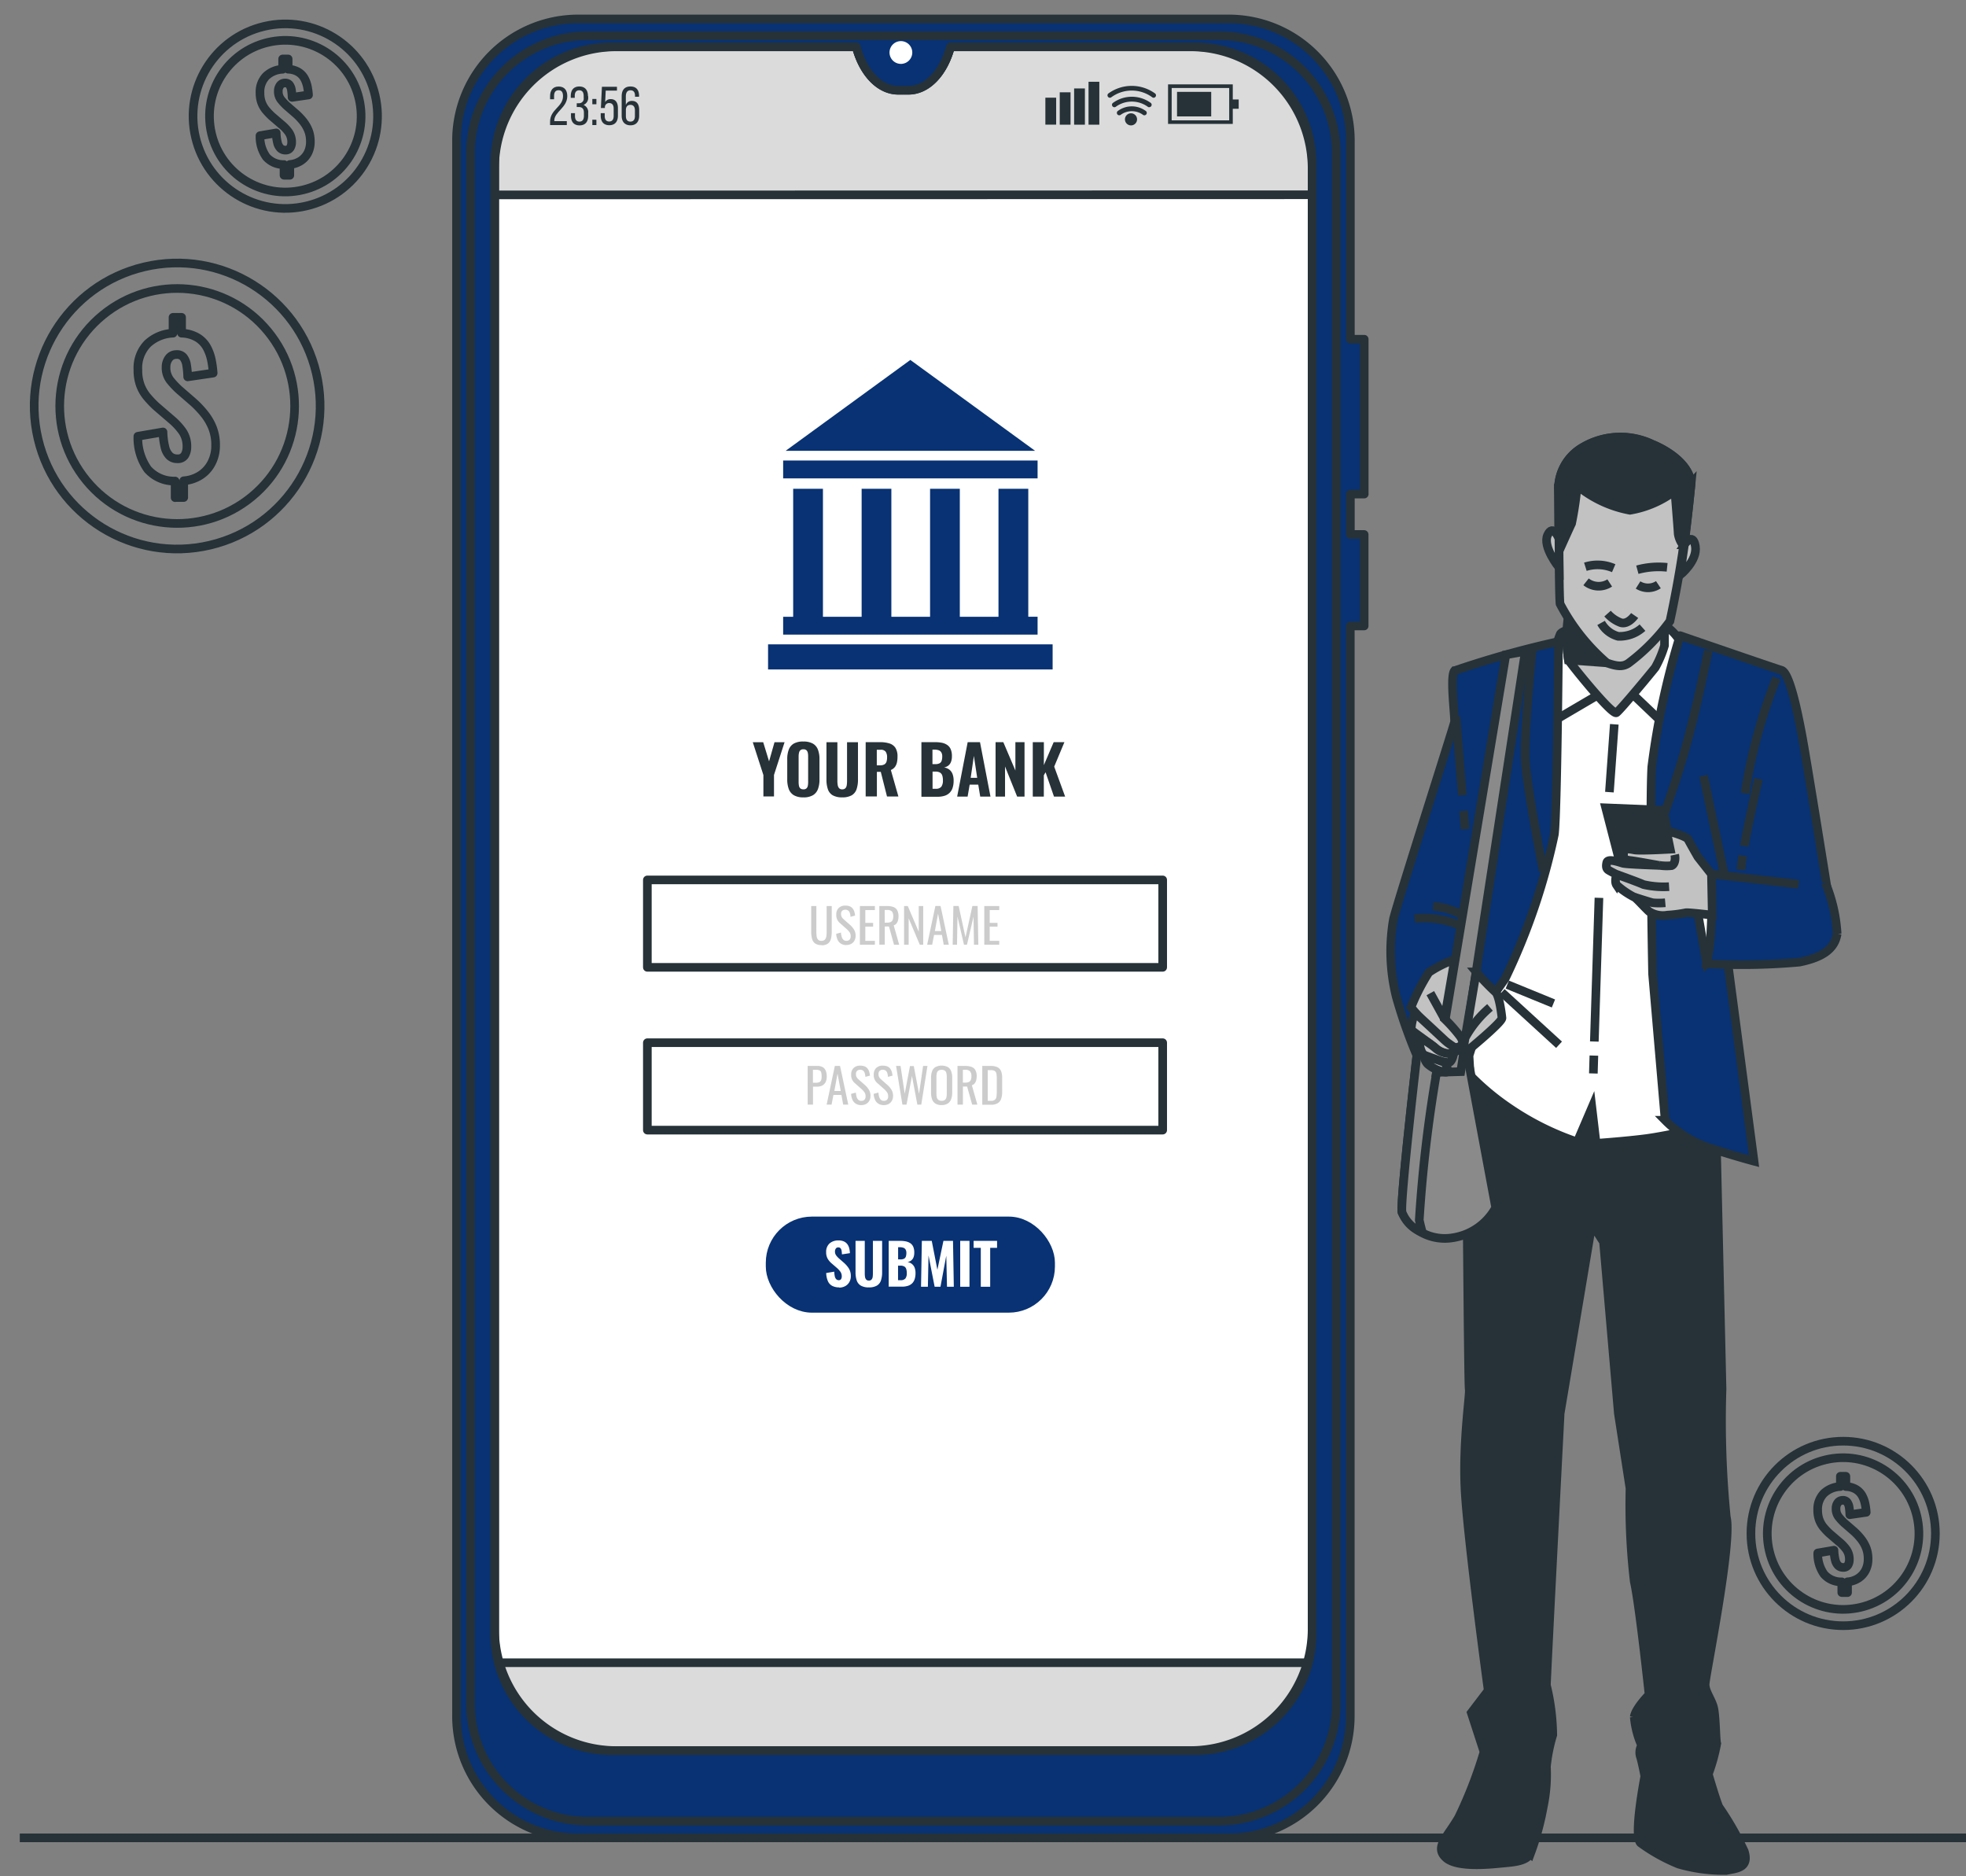 <svg xmlns="http://www.w3.org/2000/svg" width="82.217" height="78.436" viewBox="0 0 82.217 78.436">
  <rect x="0" y="0" width="82.217" height="78.436" fill="#808080" stroke="none"/>
  <g id="User_illustration" data-name="User illustration" transform="translate(0.217 0.217)">
    <g id="Floor" transform="translate(0.61 76.623)">
      <line id="Line_224" data-name="Line 224" x2="81.39" fill="none" stroke="#263238" stroke-width="0.361"/>
    </g>
    <g id="Device" transform="translate(18.874 0.575)">
      <g id="Group_6801" data-name="Group 6801" transform="translate(0 0)">
        <path id="Path_2788" data-name="Path 2788" d="M73.183,5.638V70.463a3.211,3.211,0,0,1-3.2,3.222h-27.8a3.211,3.211,0,0,1-3.2-3.222V5.636a3.208,3.208,0,0,1,3.2-3.22H54.116l.009.038c.3,1.079.981,1.779,1.741,1.779H56.3c.76,0,1.443-.7,1.741-1.779l.011-.038H69.984a3.211,3.211,0,0,1,3.2,3.222Z" transform="translate(-37.397 -1.257)" fill="#fff" stroke="#263238" stroke-width="0.361"/>
        <g id="Group_6793" data-name="Group 6793" transform="translate(13.029 14.257)">
          <path id="Path_2789" data-name="Path 2789" d="M67.682,27.447l-5.216,3.8H72.9Z" transform="translate(-61.732 -27.447)" fill="#083273"/>
          <rect id="Rectangle_3585" data-name="Rectangle 3585" width="10.64" height="0.747" transform="translate(0.631 4.205)" fill="#083273"/>
          <path id="Path_2790" data-name="Path 2790" d="M72.908,43.187h-.389V37.837H71.273v5.351H69.656V37.837H68.412v5.351H66.793V37.837H65.55v5.351H63.932V37.837H62.687v5.351h-.419v.747h10.64Z" transform="translate(-61.637 -32.45)" fill="#083273"/>
          <rect id="Rectangle_3586" data-name="Rectangle 3586" width="11.9" height="1.05" transform="translate(0 11.891)" fill="#083273"/>
        </g>
        <g id="Group_6794" data-name="Group 6794" transform="translate(7.981 35.997)">
          <rect id="Rectangle_3587" data-name="Rectangle 3587" width="21.551" height="3.655" fill="#fff" stroke="#263238" stroke-linecap="round" stroke-linejoin="round" stroke-width="0.361"/>
          <rect id="Rectangle_3588" data-name="Rectangle 3588" width="21.551" height="3.655" transform="translate(0 6.806)" fill="#fff" stroke="#263238" stroke-linecap="round" stroke-linejoin="round" stroke-width="0.361"/>
          <rect id="Rectangle_3589" data-name="Rectangle 3589" width="11.73" height="3.655" rx="1.748" transform="translate(5.134 14.257)" fill="#083273" stroke="#083273" stroke-linecap="round" stroke-linejoin="round" stroke-width="0.361"/>
        </g>
        <g id="Group_6795" data-name="Group 6795" transform="translate(1.591 1.159)">
          <path id="Path_2791" data-name="Path 2791" d="M73.185,8.608V5.614a3.2,3.2,0,0,0-3.2-3.2H58.059l-.011.037c-.3,1.071-.983,1.766-1.741,1.766H55.87c-.76,0-1.443-.7-1.741-1.766l-.009-.037H42.188a3.2,3.2,0,0,0-3.2,3.2v3Z" transform="translate(-38.99 -2.416)" fill="#dbdbdb" stroke="#263238" stroke-linecap="round" stroke-linejoin="round" stroke-width="0.361"/>
          <path id="Path_2792" data-name="Path 2792" d="M38.989,131.711v.5a3.2,3.2,0,0,0,3.2,3.2h27.8a3.2,3.2,0,0,0,3.2-3.2v-.5Z" transform="translate(-38.989 -64.144)" fill="#dbdbdb" stroke="#263238" stroke-linecap="round" stroke-linejoin="round" stroke-width="0.361"/>
        </g>
        <g id="Group_6800" data-name="Group 6800">
          <path id="Path_2793" data-name="Path 2793" d="M73.879,20.043V13.572H73.3V5.287A5.088,5.088,0,0,0,68.228.181H40.989a5.088,5.088,0,0,0-5.07,5.106V71.123a5.088,5.088,0,0,0,5.07,5.106H68.226a5.088,5.088,0,0,0,5.07-5.106V25.56h.58V21.736H73.3V20.045h.58ZM71.7,67.472a5.09,5.09,0,0,1-5.072,5.108H42.582a5.09,5.09,0,0,1-5.072-5.108V6.454a5.09,5.09,0,0,1,5.072-5.106H52.638l.009.038c.3,1.079.981,1.778,1.741,1.778h.436c.76,0,1.443-.7,1.741-1.778l.011-.038H66.631A5.09,5.09,0,0,1,71.7,6.454V67.474Z" transform="translate(-35.919 -0.181)" fill="#083273" stroke="#263238" stroke-linecap="round" stroke-linejoin="round" stroke-width="0.361"/>
          <path id="Path_2794" data-name="Path 2794" d="M68.364,1.528H41.94a4.907,4.907,0,0,0-4.89,4.926v64.8a4.907,4.907,0,0,0,4.89,4.926H68.364a4.907,4.907,0,0,0,4.89-4.926V6.453A4.907,4.907,0,0,0,68.364,1.528Zm3.885,66.78a4.908,4.908,0,0,1-4.89,4.926H42.947a4.908,4.908,0,0,1-4.89-4.926V6.917a4.906,4.906,0,0,1,4.888-4.924H53.182l.009.038c.3,1.079.981,1.778,1.741,1.778h.436c.76,0,1.443-.7,1.741-1.778l.011-.038H67.357a4.908,4.908,0,0,1,4.89,4.926V68.308Z" transform="translate(-36.463 -0.829)" fill="#083273" stroke="#263238" stroke-linecap="round" stroke-linejoin="round" stroke-width="0.361"/>
          <path id="Path_2795" data-name="Path 2795" d="M71.8,2.444a.476.476,0,1,0-.476.476A.476.476,0,0,0,71.8,2.444Z" transform="translate(-52.74 -1.041)" fill="#fff"/>
          <g id="Group_6799" data-name="Group 6799" transform="translate(3.913 2.627)">
            <g id="Group_6796" data-name="Group 6796" transform="translate(0 0.195)">
              <path id="Path_2796" data-name="Path 2796" d="M44.186,6.031c0,.481-.541.655-.543,1.022v.024h.524V7.24h-.7V7.1c0-.517.541-.616.541-1.065,0-.165-.054-.251-.187-.251s-.187.094-.187.236v.142h-.167V6.036c0-.243.112-.406.358-.406s.361.159.361.4Z" transform="translate(-43.467 -5.626)" fill="#263238"/>
              <path id="Path_2797" data-name="Path 2797" d="M45.872,6.025v.041a.318.318,0,0,1-.195.33.318.318,0,0,1,.195.331v.124c0,.243-.114.4-.361.4s-.358-.159-.358-.4v-.11h.167v.122c0,.144.06.23.187.23s.187-.084.187-.247V6.722c0-.157-.066-.232-.2-.238h-.1V6.325h.1a.191.191,0,0,0,.191-.219V6.033c0-.165-.058-.249-.187-.249s-.187.088-.187.232V6.1h-.167V6.025c0-.243.114-.4.358-.4s.361.157.361.4Z" transform="translate(-44.279 -5.623)" fill="#263238"/>
              <path id="Path_2798" data-name="Path 2798" d="M47.046,6.634v.221h-.17V6.634Zm0,.869v.221h-.17V7.5Z" transform="translate(-45.109 -6.11)" fill="#263238"/>
              <path id="Path_2799" data-name="Path 2799" d="M47.729,6.3a.258.258,0,0,1,.238-.133c.206,0,.3.15.3.378v.313c0,.243-.116.4-.361.4s-.358-.159-.358-.4V6.755h.167v.118c0,.144.06.23.187.23s.187-.086.187-.23V6.562c0-.144-.06-.23-.187-.23a.171.171,0,0,0-.18.17v.037h-.167l.043-.887h.629v.159h-.47l-.024.491Z" transform="translate(-45.43 -5.637)" fill="#263238"/>
              <path id="Path_2800" data-name="Path 2800" d="M49.968,6.025v.03H49.8V6.014c0-.144-.06-.228-.189-.228s-.195.086-.195.258V6.4a.257.257,0,0,1,.258-.17c.206,0,.3.148.3.378v.242c0,.243-.122.4-.365.4s-.367-.159-.367-.4V6.037c0-.253.114-.41.367-.41s.361.155.361.4Zm-.55.6v.24c0,.144.06.23.189.23s.189-.086.189-.23v-.24c0-.144-.062-.23-.189-.23S49.417,6.478,49.417,6.623Z" transform="translate(-46.248 -5.625)" fill="#263238"/>
            </g>
            <g id="Group_6798" data-name="Group 6798" transform="translate(20.713)">
              <rect id="Rectangle_3590" data-name="Rectangle 3590" width="0.451" height="1.127" transform="translate(0 0.665)" fill="#263238"/>
              <rect id="Rectangle_3591" data-name="Rectangle 3591" width="0.451" height="1.354" transform="translate(0.601 0.44)" fill="#263238"/>
              <rect id="Rectangle_3592" data-name="Rectangle 3592" width="0.451" height="1.515" transform="translate(1.202 0.279)" fill="#263238"/>
              <rect id="Rectangle_3593" data-name="Rectangle 3593" width="0.451" height="1.794" transform="translate(1.805)" fill="#263238"/>
              <g id="Group_6797" data-name="Group 6797" transform="translate(5.13 0.109)">
                <path id="Path_2801" data-name="Path 2801" d="M96.022,7.11H93.315V5.457h2.707V7.112Zm-2.556-.15h2.406V5.607H93.467Z" transform="translate(-93.315 -5.457)" fill="#263238"/>
                <rect id="Rectangle_3594" data-name="Rectangle 3594" width="1.429" height="1.026" transform="translate(0.376 0.313)" fill="#263238"/>
                <rect id="Rectangle_3595" data-name="Rectangle 3595" width="0.341" height="0.389" transform="translate(2.614 0.631)" fill="#263238"/>
              </g>
              <path id="Path_2802" data-name="Path 2802" d="M90.337,7.609a.094.094,0,0,1-.052-.015.789.789,0,0,0-.931-.011.1.1,0,0,1-.142-.009.1.1,0,0,1,.009-.142.982.982,0,0,1,1.166-.011.1.1,0,0,1,.036.139.1.1,0,0,1-.086.049Z" transform="translate(-86.197 -6.207)" fill="#263238"/>
              <path id="Path_2803" data-name="Path 2803" d="M90.348,6.9a.094.094,0,0,1-.052-.015,1.142,1.142,0,0,0-1.337-.011.1.1,0,0,1-.133-.152A1.344,1.344,0,0,1,90.4,6.709a.1.1,0,0,1,.036.139.1.1,0,0,1-.086.049Z" transform="translate(-86.006 -5.835)" fill="#263238"/>
              <path id="Path_2804" data-name="Path 2804" d="M90.362,6.082a.094.094,0,0,1-.052-.015A1.444,1.444,0,0,0,88.6,6.056a.1.1,0,0,1-.142-.009.1.1,0,0,1,.009-.142,1.66,1.66,0,0,1,1.943-.011.1.1,0,0,1,.036.139.1.1,0,0,1-.086.049Z" transform="translate(-85.835 -5.414)" fill="#263238"/>
              <path id="Path_2805" data-name="Path 2805" d="M90.346,8.043a.253.253,0,1,1-.253-.253A.253.253,0,0,1,90.346,8.043Z" transform="translate(-86.512 -6.472)" fill="#263238"/>
            </g>
          </g>
        </g>
      </g>
    </g>
    <g id="Money" transform="translate(0 0)">
      <g id="Group_6802" data-name="Group 6802" transform="translate(0 9.567)">
        <path id="Path_2806" data-name="Path 2806" d="M11.085,31.786v-.693A1.479,1.479,0,0,1,9.937,30.6a2.265,2.265,0,0,1-.41-1.38l1.05-.18a2.992,2.992,0,0,0,.079.623.768.768,0,0,0,.191.373.451.451,0,0,0,.328.124.333.333,0,0,0,.316-.15.665.665,0,0,0,.086-.343,1.094,1.094,0,0,0-.176-.637,2.639,2.639,0,0,0-.481-.519l-.633-.545a4.361,4.361,0,0,1-.388-.41,1.658,1.658,0,0,1-.271-.477,1.8,1.8,0,0,1-.1-.633,1.457,1.457,0,0,1,.4-1.092,1.659,1.659,0,0,1,1.069-.444v-.663h.358v.663a1.376,1.376,0,0,1,.659.183,1.1,1.1,0,0,1,.391.4,1.906,1.906,0,0,1,.195.53,3.989,3.989,0,0,1,.075.556l-1.065.157a3.572,3.572,0,0,0-.045-.489.693.693,0,0,0-.135-.331.352.352,0,0,0-.3-.112.378.378,0,0,0-.316.165.6.6,0,0,0-.109.35.866.866,0,0,0,.165.552,3.542,3.542,0,0,0,.373.4l.618.537a4.127,4.127,0,0,1,.455.485,2.278,2.278,0,0,1,.335.579,1.949,1.949,0,0,1,.127.726,1.569,1.569,0,0,1-.161.719,1.333,1.333,0,0,1-.462.526,1.5,1.5,0,0,1-.711.238v.7h-.358Z" transform="translate(-3.978 -20.764)" fill="none" stroke="#263238" stroke-linecap="round" stroke-linejoin="round" stroke-width="0.361"/>
        <circle id="Ellipse_556" data-name="Ellipse 556" cx="5.978" cy="5.978" r="5.978" transform="translate(0 2.746) rotate(-13.28)" fill="none" stroke="#263238" stroke-linecap="round" stroke-linejoin="round" stroke-width="0.361"/>
        <circle id="Ellipse_557" data-name="Ellipse 557" cx="4.913" cy="4.913" r="4.913" transform="matrix(0.773, -0.634, 0.634, 0.773, 0.28, 6.507)" fill="none" stroke="#263238" stroke-linecap="round" stroke-linejoin="round" stroke-width="0.361"/>
      </g>
      <g id="Group_6803" data-name="Group 6803" transform="translate(7.074)">
        <path id="Path_2807" data-name="Path 2807" d="M20.381,8.271V7.824a.956.956,0,0,1-.741-.318,1.46,1.46,0,0,1-.264-.889l.678-.116a1.858,1.858,0,0,0,.051.4.491.491,0,0,0,.124.24.293.293,0,0,0,.212.079.216.216,0,0,0,.2-.1A.431.431,0,0,0,20.7,6.9a.724.724,0,0,0-.112-.412,1.632,1.632,0,0,0-.311-.333l-.408-.35a2.739,2.739,0,0,1-.251-.264,1.1,1.1,0,0,1-.176-.307,1.159,1.159,0,0,1-.066-.408.945.945,0,0,1,.256-.7,1.066,1.066,0,0,1,.691-.286V3.409h.23v.429a.883.883,0,0,1,.425.118.715.715,0,0,1,.253.26,1.216,1.216,0,0,1,.125.341,2.513,2.513,0,0,1,.049.358l-.687.1a2.452,2.452,0,0,0-.028-.315.468.468,0,0,0-.086-.213.229.229,0,0,0-.193-.073.246.246,0,0,0-.2.107.386.386,0,0,0-.069.227.555.555,0,0,0,.107.356,2.376,2.376,0,0,0,.24.26l.4.346a2.582,2.582,0,0,1,.294.313,1.506,1.506,0,0,1,.217.373,1.257,1.257,0,0,1,.082.468,1.014,1.014,0,0,1-.1.464.867.867,0,0,1-.3.339.962.962,0,0,1-.459.154v.451h-.23Z" transform="translate(-15.794 -1.161)" fill="none" stroke="#263238" stroke-linecap="round" stroke-linejoin="round" stroke-width="0.361"/>
        <circle id="Ellipse_558" data-name="Ellipse 558" cx="3.857" cy="3.857" r="3.857" transform="translate(0 1.772) rotate(-13.28)" fill="none" stroke="#263238" stroke-linecap="round" stroke-linejoin="round" stroke-width="0.361"/>
        <circle id="Ellipse_559" data-name="Ellipse 559" cx="3.17" cy="3.17" r="3.17" transform="translate(0.827 2.283) rotate(-13.28)" fill="none" stroke="#263238" stroke-linecap="round" stroke-linejoin="round" stroke-width="0.361"/>
      </g>
      <g id="Group_6804" data-name="Group 6804" transform="translate(73.006 60.039)">
        <path id="Path_2808" data-name="Path 2808" d="M147.653,121.536v-.447a.956.956,0,0,1-.741-.318,1.46,1.46,0,0,1-.264-.889l.678-.116a1.859,1.859,0,0,0,.051.4.491.491,0,0,0,.124.24.293.293,0,0,0,.212.079.216.216,0,0,0,.2-.1.431.431,0,0,0,.056-.221.724.724,0,0,0-.112-.412,1.632,1.632,0,0,0-.311-.333l-.408-.35a2.736,2.736,0,0,1-.251-.264,1.1,1.1,0,0,1-.176-.307,1.166,1.166,0,0,1-.066-.408.945.945,0,0,1,.257-.7,1.066,1.066,0,0,1,.691-.286v-.429h.23v.429a.883.883,0,0,1,.425.118.714.714,0,0,1,.253.26,1.216,1.216,0,0,1,.125.341,2.517,2.517,0,0,1,.049.358l-.687.1a2.45,2.45,0,0,0-.028-.315.468.468,0,0,0-.086-.213.227.227,0,0,0-.193-.073.246.246,0,0,0-.2.107.386.386,0,0,0-.069.227.555.555,0,0,0,.107.356,2.376,2.376,0,0,0,.24.26l.4.346a2.581,2.581,0,0,1,.294.313,1.507,1.507,0,0,1,.217.373,1.258,1.258,0,0,1,.082.468,1.014,1.014,0,0,1-.1.464.867.867,0,0,1-.3.339.962.962,0,0,1-.459.154v.451h-.23Z" transform="translate(-143.853 -115.208)" fill="none" stroke="#263238" stroke-linecap="round" stroke-linejoin="round" stroke-width="0.361"/>
        <circle id="Ellipse_560" data-name="Ellipse 560" cx="3.857" cy="3.857" r="3.857" fill="none" stroke="#263238" stroke-linecap="round" stroke-linejoin="round" stroke-width="0.361"/>
        <circle id="Ellipse_561" data-name="Ellipse 561" cx="3.17" cy="3.17" r="3.17" transform="matrix(0.973, -0.231, 0.231, 0.973, 0.038, 1.509)" fill="none" stroke="#263238" stroke-linecap="round" stroke-linejoin="round" stroke-width="0.361"/>
      </g>
    </g>
    <g id="Text" transform="translate(31.26 30.787)">
      <g id="Group_6807" data-name="Group 6807" transform="translate(2.299 6.862)">
        <g id="Group_6805" data-name="Group 6805" transform="translate(0.144)">
          <path id="Path_2809" data-name="Path 2809" d="M65,72.777a.441.441,0,0,1-.27-.069.352.352,0,0,1-.127-.2,1.159,1.159,0,0,1-.034-.3V71.145h.215v1.082a1.427,1.427,0,0,0,.013.189.251.251,0,0,0,.062.137A.184.184,0,0,0,65,72.6a.189.189,0,0,0,.142-.051.263.263,0,0,0,.06-.137,1.184,1.184,0,0,0,.013-.189V71.145h.213v1.071a1.159,1.159,0,0,1-.034.3.352.352,0,0,1-.127.2.439.439,0,0,1-.268.069Z" transform="translate(-64.565 -71.13)" fill="#ccc"/>
          <path id="Path_2810" data-name="Path 2810" d="M67.016,72.763a.423.423,0,0,1-.232-.06.378.378,0,0,1-.14-.165.7.7,0,0,1-.056-.245l.2-.054a.917.917,0,0,0,.026.165.294.294,0,0,0,.069.131.175.175,0,0,0,.133.051.178.178,0,0,0,.133-.049.2.2,0,0,0,.045-.14.281.281,0,0,0-.051-.176.916.916,0,0,0-.125-.135l-.271-.24a.427.427,0,0,1-.155-.358.366.366,0,0,1,.1-.275.382.382,0,0,1,.277-.1.515.515,0,0,1,.169.024.3.3,0,0,1,.122.077.407.407,0,0,1,.079.131.8.8,0,0,1,.039.185l-.191.052a.679.679,0,0,0-.024-.146.218.218,0,0,0-.064-.109.218.218,0,0,0-.26,0,.175.175,0,0,0-.047.133.261.261,0,0,0,.024.122.363.363,0,0,0,.081.1l.273.24a.807.807,0,0,1,.161.191.476.476,0,0,1,.069.262.4.4,0,0,1-.051.206.333.333,0,0,1-.137.133.433.433,0,0,1-.2.047Z" transform="translate(-65.539 -71.116)" fill="#ccc"/>
          <path id="Path_2811" data-name="Path 2811" d="M68.5,72.76V71.145h.627v.168h-.4v.535h.326v.159h-.326V72.6h.4v.161H68.5Z" transform="translate(-66.46 -71.13)" fill="#ccc"/>
          <path id="Path_2812" data-name="Path 2812" d="M70.068,72.76V71.145h.326a.728.728,0,0,1,.268.043.294.294,0,0,1,.157.139.53.53,0,0,1,.051.249.685.685,0,0,1-.021.17.348.348,0,0,1-.064.129.24.24,0,0,1-.116.077l.23.811h-.217L70.471,72h-.176v.758H70.07Zm.225-.919h.086a.4.4,0,0,0,.155-.024.165.165,0,0,0,.088-.082.377.377,0,0,0,.028-.161.314.314,0,0,0-.052-.2.265.265,0,0,0-.206-.064h-.1Z" transform="translate(-67.215 -71.13)" fill="#ccc"/>
          <path id="Path_2813" data-name="Path 2813" d="M72.065,72.76V71.145h.154l.459,1.075V71.145h.187V72.76h-.144l-.464-1.1v1.1Z" transform="translate(-68.177 -71.13)" fill="#ccc"/>
          <path id="Path_2814" data-name="Path 2814" d="M73.927,72.76l.343-1.616h.217l.344,1.616h-.213l-.073-.406h-.33l-.079.406h-.212Zm.32-.569h.27l-.135-.728-.133.728Z" transform="translate(-69.073 -71.13)" fill="#ccc"/>
          <path id="Path_2815" data-name="Path 2815" d="M75.982,72.76l.03-1.616h.221l.285,1.311.288-1.311h.219l.03,1.616h-.182l-.019-1.174-.273,1.174h-.127l-.271-1.174-.019,1.174H75.98Z" transform="translate(-70.062 -71.13)" fill="#ccc"/>
          <path id="Path_2816" data-name="Path 2816" d="M78.534,72.76V71.145h.627v.168h-.4v.535h.326v.159H78.76V72.6h.4v.161h-.631Z" transform="translate(-71.292 -71.13)" fill="#ccc"/>
        </g>
        <g id="Group_6806" data-name="Group 6806" transform="translate(0 6.686)">
          <path id="Path_2817" data-name="Path 2817" d="M64.287,85.658V84.041h.4a.44.44,0,0,1,.232.052.314.314,0,0,1,.127.154.666.666,0,0,1,.039.242.506.506,0,0,1-.045.221.33.33,0,0,1-.133.144.431.431,0,0,1-.219.051h-.178v.753h-.225Zm.225-.914h.1a.422.422,0,0,0,.154-.022.147.147,0,0,0,.081-.077.421.421,0,0,0,.024-.155.719.719,0,0,0-.017-.178.128.128,0,0,0-.071-.086.42.42,0,0,0-.169-.024h-.107v.541Z" transform="translate(-64.287 -84.026)" fill="#ccc"/>
          <path id="Path_2818" data-name="Path 2818" d="M65.816,85.658l.343-1.618h.217l.344,1.618h-.213l-.073-.406H66.1l-.079.406h-.212Zm.32-.569h.27l-.135-.728-.133.728Z" transform="translate(-65.022 -84.026)" fill="#ccc"/>
          <path id="Path_2819" data-name="Path 2819" d="M68.218,85.667a.423.423,0,0,1-.232-.06.378.378,0,0,1-.14-.165.7.7,0,0,1-.056-.245l.2-.054a.918.918,0,0,0,.026.165.294.294,0,0,0,.069.131.175.175,0,0,0,.133.051.178.178,0,0,0,.133-.049.2.2,0,0,0,.045-.14.281.281,0,0,0-.051-.176.917.917,0,0,0-.125-.135l-.271-.24a.427.427,0,0,1-.155-.358.366.366,0,0,1,.1-.275.382.382,0,0,1,.277-.1.571.571,0,0,1,.168.024.3.3,0,0,1,.122.077.407.407,0,0,1,.079.131.8.8,0,0,1,.039.185l-.191.052a.7.7,0,0,0-.024-.146.218.218,0,0,0-.064-.109.191.191,0,0,0-.129-.041.183.183,0,0,0-.131.045.175.175,0,0,0-.047.133.261.261,0,0,0,.024.122.362.362,0,0,0,.081.1l.273.24a.806.806,0,0,1,.161.191.476.476,0,0,1,.069.262.4.4,0,0,1-.051.206.345.345,0,0,1-.137.133.432.432,0,0,1-.2.045Z" transform="translate(-65.974 -84.015)" fill="#ccc"/>
          <path id="Path_2820" data-name="Path 2820" d="M70.038,85.667a.423.423,0,0,1-.232-.06.378.378,0,0,1-.14-.165.7.7,0,0,1-.056-.245l.2-.054a.918.918,0,0,0,.026.165.294.294,0,0,0,.069.131.175.175,0,0,0,.133.051.178.178,0,0,0,.133-.049.2.2,0,0,0,.045-.14.281.281,0,0,0-.051-.176.917.917,0,0,0-.125-.135l-.271-.24a.427.427,0,0,1-.155-.358.366.366,0,0,1,.1-.275.382.382,0,0,1,.277-.1.571.571,0,0,1,.168.024.3.3,0,0,1,.122.077.407.407,0,0,1,.079.131.8.8,0,0,1,.039.185l-.191.052a.7.7,0,0,0-.024-.146.218.218,0,0,0-.064-.109.191.191,0,0,0-.129-.041.183.183,0,0,0-.131.045.175.175,0,0,0-.047.133.261.261,0,0,0,.024.122.363.363,0,0,0,.081.1l.273.24a.806.806,0,0,1,.161.191.476.476,0,0,1,.069.262.4.4,0,0,1-.051.206.345.345,0,0,1-.137.133.432.432,0,0,1-.2.045Z" transform="translate(-66.85 -84.015)" fill="#ccc"/>
          <path id="Path_2821" data-name="Path 2821" d="M71.683,85.657l-.264-1.618h.187L71.78,85.2,72,84.045h.159l.219,1.161.17-1.168h.183l-.26,1.618h-.163l-.225-1.2-.228,1.2h-.172Z" transform="translate(-67.721 -84.024)" fill="#ccc"/>
          <path id="Path_2822" data-name="Path 2822" d="M74.683,85.663a.473.473,0,0,1-.262-.064.349.349,0,0,1-.14-.183.834.834,0,0,1-.041-.279v-.612a.8.8,0,0,1,.043-.275.338.338,0,0,1,.14-.176.579.579,0,0,1,.52,0,.344.344,0,0,1,.139.176.79.79,0,0,1,.043.273v.614a.817.817,0,0,1-.043.275.371.371,0,0,1-.139.183.457.457,0,0,1-.26.066Zm0-.178a.21.21,0,0,0,.135-.037.192.192,0,0,0,.062-.1.653.653,0,0,0,.017-.157V84.48a.626.626,0,0,0-.017-.155.175.175,0,0,0-.062-.1.227.227,0,0,0-.135-.036.224.224,0,0,0-.137.036.168.168,0,0,0-.064.1.626.626,0,0,0-.017.155v.708a.653.653,0,0,0,.017.157.177.177,0,0,0,.064.1A.22.22,0,0,0,74.683,85.485Z" transform="translate(-69.08 -84.012)" fill="#ccc"/>
          <path id="Path_2823" data-name="Path 2823" d="M76.374,85.658V84.041H76.7a.729.729,0,0,1,.268.043.294.294,0,0,1,.157.139.53.53,0,0,1,.051.249.685.685,0,0,1-.021.17.348.348,0,0,1-.064.129.24.24,0,0,1-.116.077l.23.811h-.217l-.212-.758H76.6v.758h-.225Zm.225-.919h.086a.4.4,0,0,0,.155-.024.165.165,0,0,0,.088-.082.376.376,0,0,0,.028-.161.314.314,0,0,0-.052-.2A.265.265,0,0,0,76.7,84.2h-.1Z" transform="translate(-70.108 -84.026)" fill="#ccc"/>
          <path id="Path_2824" data-name="Path 2824" d="M78.371,85.658V84.041h.352a.631.631,0,0,1,.285.054.322.322,0,0,1,.15.165.726.726,0,0,1,.045.273v.6a.822.822,0,0,1-.045.29.338.338,0,0,1-.146.178.513.513,0,0,1-.27.062h-.369ZM78.6,85.5h.127a.251.251,0,0,0,.176-.049.224.224,0,0,0,.064-.14,1.862,1.862,0,0,0,.011-.221v-.524a1.183,1.183,0,0,0-.015-.2.174.174,0,0,0-.069-.114.308.308,0,0,0-.17-.036H78.6V85.5Z" transform="translate(-71.069 -84.026)" fill="#ccc"/>
        </g>
      </g>
      <g id="Group_6808" data-name="Group 6808">
        <path id="Path_2825" data-name="Path 2825" d="M60.3,60.205v-.9l-.444-1.372h.436l.245.8.227-.8h.421L60.743,59.3v.9H60.3Z" transform="translate(-59.852 -57.904)" fill="#263238"/>
        <path id="Path_2826" data-name="Path 2826" d="M63.317,60.213a.755.755,0,0,1-.4-.09.508.508,0,0,1-.21-.257,1.153,1.153,0,0,1-.064-.4v-.848a1.1,1.1,0,0,1,.064-.4.492.492,0,0,1,.21-.253.776.776,0,0,1,.4-.086.794.794,0,0,1,.4.088.49.49,0,0,1,.21.253,1.089,1.089,0,0,1,.064.4v.848a1.117,1.117,0,0,1-.064.4.5.5,0,0,1-.21.256.765.765,0,0,1-.4.09Zm0-.335a.178.178,0,0,0,.131-.041.2.2,0,0,0,.056-.11.75.75,0,0,0,.013-.148V58.5a.718.718,0,0,0-.013-.146.209.209,0,0,0-.056-.109.178.178,0,0,0-.131-.041.174.174,0,0,0-.127.041.209.209,0,0,0-.056.109.714.714,0,0,0-.015.146v1.077a.75.75,0,0,0,.013.148.206.206,0,0,0,.054.11.176.176,0,0,0,.129.041Z" transform="translate(-61.198 -57.88)" fill="#263238"/>
        <path id="Path_2827" data-name="Path 2827" d="M66.459,60.239a.771.771,0,0,1-.4-.088.47.47,0,0,1-.2-.255,1.234,1.234,0,0,1-.058-.406V57.934h.457v1.619a.983.983,0,0,0,.013.167.269.269,0,0,0,.056.133.164.164,0,0,0,.133.051.175.175,0,0,0,.137-.051.253.253,0,0,0,.054-.133,1.2,1.2,0,0,0,.011-.167V57.934h.457V59.49a1.235,1.235,0,0,1-.058.406.471.471,0,0,1-.2.255A.775.775,0,0,1,66.459,60.239Z" transform="translate(-62.716 -57.906)" fill="#263238"/>
        <path id="Path_2828" data-name="Path 2828" d="M68.965,60.205V57.93h.59a1.294,1.294,0,0,1,.4.052.464.464,0,0,1,.253.183.658.658,0,0,1,.088.365,1.111,1.111,0,0,1-.024.249.5.5,0,0,1-.084.187.413.413,0,0,1-.17.127l.315,1.108h-.476l-.26-1.03h-.163V60.2h-.464Zm.464-1.307h.135a.371.371,0,0,0,.178-.036.207.207,0,0,0,.092-.11.568.568,0,0,0,.026-.183.408.408,0,0,0-.058-.24.249.249,0,0,0-.215-.082h-.157V58.9Z" transform="translate(-64.24 -57.904)" fill="#263238"/>
        <path id="Path_2829" data-name="Path 2829" d="M73.463,60.205V57.93h.577a1.407,1.407,0,0,1,.275.024.606.606,0,0,1,.223.09.406.406,0,0,1,.148.178.7.7,0,0,1,.052.3.618.618,0,0,1-.039.234.353.353,0,0,1-.112.154.413.413,0,0,1-.18.077.476.476,0,0,1,.223.09.426.426,0,0,1,.135.185.771.771,0,0,1,.045.279.942.942,0,0,1-.043.3.5.5,0,0,1-.335.33.943.943,0,0,1-.286.041h-.68Zm.464-1.357h.114a.375.375,0,0,0,.183-.036.19.19,0,0,0,.086-.107.587.587,0,0,0,.024-.176.329.329,0,0,0-.036-.167.207.207,0,0,0-.107-.092.507.507,0,0,0-.182-.028h-.084v.6Zm0,1.03h.129a.282.282,0,0,0,.24-.086.435.435,0,0,0,.066-.262.62.62,0,0,0-.03-.215.216.216,0,0,0-.1-.118.372.372,0,0,0-.183-.037h-.12v.719Z" transform="translate(-66.407 -57.904)" fill="#263238"/>
        <path id="Path_2830" data-name="Path 2830" d="M76.345,60.205l.44-2.275H77.3l.438,2.275h-.429l-.082-.5h-.359l-.086.5Zm.565-.784h.273l-.139-.917Z" transform="translate(-67.794 -57.904)" fill="#263238"/>
        <path id="Path_2831" data-name="Path 2831" d="M79.444,60.205V57.93h.324l.505,1.185V57.93h.382v2.275h-.309l-.506-1.258v1.258h-.4Z" transform="translate(-69.287 -57.904)" fill="#263238"/>
        <path id="Path_2832" data-name="Path 2832" d="M82.443,60.205V57.93h.464v.96l.41-.96h.449l-.427,1.022.457,1.253H83.33l-.352-1.018-.073.129v.889h-.464Z" transform="translate(-70.73 -57.904)" fill="#263238"/>
      </g>
      <g id="Group_6809" data-name="Group 6809" transform="translate(3.078 20.855)">
        <path id="Path_2833" data-name="Path 2833" d="M66.332,100.073a.612.612,0,0,1-.3-.066.406.406,0,0,1-.178-.2.912.912,0,0,1-.069-.335l.337-.056a1.082,1.082,0,0,0,.024.2.235.235,0,0,0,.062.118.144.144,0,0,0,.1.039.108.108,0,0,0,.1-.047.209.209,0,0,0,.028-.109.335.335,0,0,0-.058-.2,1.022,1.022,0,0,0-.154-.165l-.2-.172a.782.782,0,0,1-.174-.2.54.54,0,0,1-.067-.279.47.47,0,0,1,.139-.363.542.542,0,0,1,.38-.127.509.509,0,0,1,.236.047.367.367,0,0,1,.144.127.516.516,0,0,1,.071.172,1.048,1.048,0,0,1,.024.185l-.333.051a1.526,1.526,0,0,0-.015-.154.207.207,0,0,0-.043-.1.113.113,0,0,0-.1-.037.111.111,0,0,0-.1.051.2.2,0,0,0-.034.112.274.274,0,0,0,.047.167.829.829,0,0,0,.127.137l.195.17a1.1,1.1,0,0,1,.208.238.592.592,0,0,1,.086.33.48.48,0,0,1-.062.243.431.431,0,0,1-.172.17.52.52,0,0,1-.26.062Z" transform="translate(-65.789 -98.107)" fill="#fff"/>
        <path id="Path_2834" data-name="Path 2834" d="M68.71,100.092a.636.636,0,0,1-.339-.075A.4.4,0,0,1,68.2,99.8a1.07,1.07,0,0,1-.049-.343V98.147h.386v1.367a.888.888,0,0,0,.011.14.221.221,0,0,0,.047.11.141.141,0,0,0,.112.043.145.145,0,0,0,.114-.043.221.221,0,0,0,.047-.11,1.129,1.129,0,0,0,.009-.14V98.147h.386v1.312a1.07,1.07,0,0,1-.049.343.39.39,0,0,1-.169.215.636.636,0,0,1-.339.075Z" transform="translate(-66.928 -98.126)" fill="#fff"/>
        <path id="Path_2835" data-name="Path 2835" d="M70.82,100.066V98.147H71.3a1.275,1.275,0,0,1,.232.021.563.563,0,0,1,.189.075.354.354,0,0,1,.125.15.594.594,0,0,1,.043.249.524.524,0,0,1-.034.2.308.308,0,0,1-.1.129.348.348,0,0,1-.152.064.376.376,0,0,1,.187.077.37.37,0,0,1,.114.155.626.626,0,0,1,.037.234.778.778,0,0,1-.037.251.432.432,0,0,1-.109.176.443.443,0,0,1-.176.1.784.784,0,0,1-.242.034h-.573Zm.391-1.144h.1a.305.305,0,0,0,.154-.03.166.166,0,0,0,.073-.09.477.477,0,0,0,.021-.148.279.279,0,0,0-.03-.14.173.173,0,0,0-.09-.077.439.439,0,0,0-.154-.024h-.071v.509Zm0,.869h.109a.241.241,0,0,0,.2-.073.359.359,0,0,0,.056-.221.525.525,0,0,0-.026-.182.178.178,0,0,0-.084-.1.331.331,0,0,0-.155-.032h-.1v.607Z" transform="translate(-68.21 -98.126)" fill="#fff"/>
        <path id="Path_2836" data-name="Path 2836" d="M73.431,100.066l.034-1.919h.414l.236,1.209.253-1.209h.4l.034,1.919h-.285l-.03-1.3-.243,1.3H74l-.256-1.309-.026,1.309Z" transform="translate(-69.469 -98.126)" fill="#fff"/>
        <path id="Path_2837" data-name="Path 2837" d="M76.591,100.066V98.147h.388v1.919Z" transform="translate(-70.991 -98.126)" fill="#fff"/>
        <path id="Path_2838" data-name="Path 2838" d="M77.977,100.066V98.439h-.3v-.292h.981v.292H78.37v1.627Z" transform="translate(-71.516 -98.126)" fill="#fff"/>
      </g>
    </g>
    <g id="Character" transform="translate(57.935 18.055)">
      <g id="Group_6817" data-name="Group 6817">
        <path id="Path_2839" data-name="Path 2839" d="M117.314,83.447s.088,13.4.133,13.579-.266,2.123-.178,4.113.974,8.492.974,8.492l-.708.929.532,1.636a18.036,18.036,0,0,1-1.062,2.743c-.487.841-1.017,1.239-.532,1.681s1.947.266,2.432.221.929-.088,1.106-.4a11.4,11.4,0,0,0,.532-1.947,6.516,6.516,0,0,0,.133-1.681,6.915,6.915,0,0,1,.266-1.327,9.119,9.119,0,0,0-.266-2.078c0-.264.575-11.368.575-11.368l1.327-7.918.487.753.62,7.165.487,3.14a27.43,27.43,0,0,0,.178,3.892c.221.974.62,4.733.62,4.733s-.575.575-.62.929a3.712,3.712,0,0,0,.309,1.194.572.572,0,0,0-.045.487c.088.309.178.8.178.8s-.487,2.477-.178,2.786a7.389,7.389,0,0,0,1.593.886,6.757,6.757,0,0,0,1.99.266c.4-.088.974-.088.753-.8a12.344,12.344,0,0,0-1.062-1.857c-.133-.309-.442-1.37-.442-1.37a7.482,7.482,0,0,0,.354-1.282c-.045-.133-.045-1.15-.133-1.5s-.354-.663-.354-.974,1.15-5.927.886-6.989a40.6,40.6,0,0,1-.178-5.353l-.266-11.456-.133-1.194-10.307-.929Z" transform="translate(-114.158 -57.221)" fill="#263238" stroke="#263238" stroke-width="0.361"/>
        <g id="Group_6810" data-name="Group 6810" transform="translate(2.776 8.587)">
          <path id="Path_2840" data-name="Path 2840" d="M122.133,49.426l-.848.322-.7,7.9L117.54,66.92a10.581,10.581,0,0,0,2.252,2.018,11.585,11.585,0,0,0,2.778,1.374l.614-1.434.176,1.492s1.258-.088,2.106-.2,2.692-.526,2.692-.526l-1.14-13.808.526-6.055Z" transform="translate(-117.54 -49.426)" fill="#fff" stroke="#263238" stroke-width="0.361"/>
          <line id="Line_225" data-name="Line 225" x1="0.204" y2="2.836" transform="translate(6.377 3.424)" fill="none" stroke="#263238" stroke-width="0.361"/>
          <line id="Line_226" data-name="Line 226" x1="0.022" y2="0.747" transform="translate(5.705 17.275)" fill="none" stroke="#263238" stroke-width="0.361"/>
          <line id="Line_227" data-name="Line 227" x1="0.193" y2="6.008" transform="translate(5.746 10.679)" fill="none" stroke="#263238" stroke-width="0.361"/>
          <line id="Line_228" data-name="Line 228" x2="2.398" y2="2.194" transform="translate(1.872 14.628)" fill="none" stroke="#263238" stroke-width="0.361"/>
          <line id="Line_229" data-name="Line 229" x2="1.93" y2="0.79" transform="translate(2.106 14.306)" fill="none" stroke="#263238" stroke-width="0.361"/>
        </g>
        <path id="Path_2841" data-name="Path 2841" d="M126.139,48.069s-.412.073-.507.217a2.623,2.623,0,0,0-.193.751c0,.073-.073,2.879-.073,2.879l1.814-1.065,1.4-.122,1.6,1.524a14.643,14.643,0,0,0,.58-3.411,1.942,1.942,0,0,0-.992-1.041,17.222,17.222,0,0,0-3.63.266Z" transform="translate(-118.533 -40.051)" fill="#fff" stroke="#263238" stroke-width="0.361"/>
        <g id="Group_6811" data-name="Group 6811" transform="translate(7.348 7.316)">
          <path id="Path_2842" data-name="Path 2842" d="M126.473,46.973a6.049,6.049,0,0,0-.024,2.009c.217.315,1.839,2.323,2.009,2.2s1.451-1.67,1.621-1.887a4.507,4.507,0,0,0,.388-.919V47.168l-3.993-.193Z" transform="translate(-126.358 -46.973)" fill="#c2c2c2" stroke="#263238" stroke-width="0.361"/>
          <path id="Path_2843" data-name="Path 2843" d="M128.076,49.373l-1.612-.116s-.058-.421-.069-.736a4.982,4.982,0,0,1,.161-.977l1.518,1.829Z" transform="translate(-126.375 -47.248)" fill="#263238" stroke="#263238" stroke-width="0.361"/>
        </g>
        <g id="Group_6812" data-name="Group 6812" transform="translate(6.524)">
          <path id="Path_2844" data-name="Path 2844" d="M131.279,34.793s-.007.069-.019.193a48.586,48.586,0,0,1-.867,5.574,8.2,8.2,0,0,1-1.737,1.762c-.228.154-.47.137-.9-.015a8.388,8.388,0,0,1-1.958-2.469c-.051-.318-.051-4.394-.067-4.832a2.014,2.014,0,0,1,.893-1.634,3.1,3.1,0,0,1,3.046-.195s1.488.567,1.606,1.619Z" transform="translate(-125.233 -32.863)" fill="#c2c2c2" stroke="#263238" stroke-width="0.361"/>
          <path id="Path_2845" data-name="Path 2845" d="M125.733,35a2.014,2.014,0,0,1,.893-1.634,3.1,3.1,0,0,1,3.046-.195s1.488.567,1.606,1.619c0,0-.007.069-.019.193-.041.4-.142,1.384-.264,2.38l-.049.024a1.032,1.032,0,0,1-.208-.476c-.009-.219-.139-1.8-.139-1.8a4.267,4.267,0,0,1-1.878.813,4.845,4.845,0,0,1-2.207-1.032,14.271,14.271,0,0,1-.234,1.584c-.067.133-.4.878-.528,1.161-.009-1.166-.013-2.4-.022-2.63Z" transform="translate(-125.233 -32.862)" fill="#263238" stroke="#263238" stroke-width="0.361"/>
          <path id="Path_2846" data-name="Path 2846" d="M133.339,43.357a3.39,3.39,0,0,0-1.245.1" transform="translate(-128.297 -37.909)" fill="none" stroke="#263238" stroke-width="0.361"/>
          <path id="Path_2847" data-name="Path 2847" d="M129.086,43.3a1.708,1.708,0,0,0-1.185-.06" transform="translate(-126.278 -37.816)" fill="none" stroke="#263238" stroke-width="0.361"/>
          <path id="Path_2848" data-name="Path 2848" d="M128.946,44.586a.85.85,0,0,1-.99-.047" transform="translate(-126.304 -38.485)" fill="none" stroke="#263238" stroke-width="0.361"/>
          <path id="Path_2849" data-name="Path 2849" d="M133,44.771a.781.781,0,0,1-.85.011" transform="translate(-128.323 -38.597)" fill="none" stroke="#263238" stroke-width="0.361"/>
          <path id="Path_2850" data-name="Path 2850" d="M130.825,47.179s-.271.393-.579.3a1.4,1.4,0,0,1-.554-.38" transform="translate(-127.141 -39.717)" fill="none" stroke="#263238" stroke-width="0.361"/>
          <path id="Path_2851" data-name="Path 2851" d="M130.9,48.051a1.434,1.434,0,0,1-1.02.363,1.171,1.171,0,0,1-.711-.56" transform="translate(-126.888 -40.082)" fill="none" stroke="#263238" stroke-width="0.361"/>
          <path id="Path_2852" data-name="Path 2852" d="M135.714,41.332s.356-.554.459.06-.644,1.215-.644,1.215l.187-1.275Z" transform="translate(-129.951 -36.83)" fill="#c2c2c2" stroke="#263238" stroke-width="0.361"/>
          <path id="Path_2853" data-name="Path 2853" d="M125.289,40.746s-.245-.648-.474-.155.485,1.369.485,1.369l-.011-1.213Z" transform="translate(-124.77 -36.495)" fill="#c2c2c2" stroke="#263238" stroke-width="0.361"/>
        </g>
        <g id="Group_6813" data-name="Group 6813" transform="translate(0 8.552)">
          <path id="Path_2854" data-name="Path 2854" d="M119.209,49.359s-.058,7.191-.174,8.062a26.528,26.528,0,0,1-2.059,6.032c-.7.987-.929,1.363-.929,1.363l-.58,1.855.058,1.015h-1.769a20.266,20.266,0,0,1-1.333-3.48,7.892,7.892,0,0,1-.116-3.248c.2-.813,2.522-8.062,2.552-8.236s-.2-1.913,0-2.146a40.2,40.2,0,0,1,4.349-1.219Z" transform="translate(-112.185 -49.357)" fill="#083273" stroke="#263238" stroke-width="0.361"/>
          <path id="Path_2855" data-name="Path 2855" d="M113.736,82.423s-.725,6.266-.64,6.716a2.012,2.012,0,0,0,2.132,1.065,2.467,2.467,0,0,0,1.79-1.258L115.8,82.419l-2.065,0Z" transform="translate(-112.62 -65.279)" fill="#8a8a8a" stroke="#263238" stroke-width="0.361"/>
          <path id="Path_2856" data-name="Path 2856" d="M113.1,89.139a1.465,1.465,0,0,0,.85.846c-.041-.144-.084-.315-.129-.515a57.3,57.3,0,0,1,.725-6.18l-.174-.867h-.631S113.011,88.691,113.1,89.139Z" transform="translate(-112.62 -65.281)" fill="#8a8a8a" stroke="#263238" stroke-width="0.361"/>
          <path id="Path_2857" data-name="Path 2857" d="M114.131,71.684a3.8,3.8,0,0,1,2.323.511" transform="translate(-113.122 -60.104)" fill="none" stroke="#263238" stroke-width="0.361"/>
          <path id="Path_2858" data-name="Path 2858" d="M115.612,70.708a2.747,2.747,0,0,1,1.365.468" transform="translate(-113.835 -59.639)" fill="none" stroke="#263238" stroke-width="0.361"/>
          <line id="Line_230" data-name="Line 230" x2="0.064" y2="0.773" transform="translate(3.055 7.075)" fill="none" stroke="#263238" stroke-width="0.361"/>
          <line id="Line_231" data-name="Line 231" x2="0.268" y2="3.29" transform="translate(2.735 3.138)" fill="none" stroke="#263238" stroke-width="0.361"/>
          <path id="Path_2859" data-name="Path 2859" d="M123.335,50.032s-.348,3.451-.29,4.581.725,4.523.755,4.669" transform="translate(-117.412 -49.682)" fill="none" stroke="#263238" stroke-width="0.361"/>
        </g>
        <g id="Group_6814" data-name="Group 6814" transform="translate(0.854 8.96)">
          <path id="Path_2860" data-name="Path 2860" d="M118.79,50.288l-2.9,17.459,1.015-.03,2.7-17.573Z" transform="translate(-114.823 -50.144)" fill="#8a8a8a" stroke="#263238" stroke-width="0.361"/>
          <path id="Path_2861" data-name="Path 2861" d="M115.659,75a4.666,4.666,0,0,0-1.077.537,8.707,8.707,0,0,0-.749,1.46,7.255,7.255,0,0,0,.9.942s.769.769.942.749.481-.116.193-.5a6.455,6.455,0,0,0-.635-.711L115.659,75Z" transform="translate(-113.832 -62.115)" fill="#c2c2c2" stroke="#263238" stroke-width="0.361"/>
          <line id="Line_232" data-name="Line 232" x1="0.595" y1="1.077" transform="translate(0.809 14.291)" fill="none" stroke="#263238" stroke-width="0.361"/>
          <path id="Path_2862" data-name="Path 2862" d="M114,79.267s-.212.653-.116.749.884.635,1.018.77.614.326.73.193.058-.23.058-.23-.346-.23-.4-.288S114,79.268,114,79.268Z" transform="translate(-113.845 -64.169)" fill="#c2c2c2" stroke="#263238" stroke-width="0.361"/>
          <path id="Path_2863" data-name="Path 2863" d="M114.463,81.269s.019.6.23.749a2.53,2.53,0,0,0,1.018.307c.154-.019.212-.384.212-.384a.939.939,0,0,1-.73-.193,3.423,3.423,0,0,0-.73-.481Z" transform="translate(-114.136 -65.132)" fill="#c2c2c2" stroke="#263238" stroke-width="0.361"/>
          <path id="Path_2864" data-name="Path 2864" d="M114.907,82.715a.518.518,0,0,0,.135.365,1.462,1.462,0,0,0,.769.346c.174,0-.039-.4-.039-.4Z" transform="translate(-114.349 -65.83)" fill="#c2c2c2" stroke="#263238" stroke-width="0.361"/>
          <path id="Path_2865" data-name="Path 2865" d="M118.58,76a9.07,9.07,0,0,0,.788.826c.172.116.27.923.288,1.1s-1.479,1.4-1.479,1.4l-.154-.019L118.582,76Z" transform="translate(-115.851 -62.597)" fill="#c2c2c2" stroke="#263238" stroke-width="0.361"/>
          <path id="Path_2866" data-name="Path 2866" d="M118.244,80.089a4.575,4.575,0,0,1,1.018-1.23" transform="translate(-115.957 -63.972)" fill="none" stroke="#263238" stroke-width="0.361"/>
        </g>
        <path id="Path_2867" data-name="Path 2867" d="M134.4,48.884a32.224,32.224,0,0,0-1.183,5.493c-.1,1.908.034,8.65.034,8.65l.526,6.117a4.7,4.7,0,0,0,1.842,1.151c1.12.361,1.874.56,1.874.56l-1.217-9.21.264-1.743,4.078-.034s-.921-5.755-1.118-6.807-.526-2.63-.856-2.73-4.242-1.447-4.242-1.447Z" transform="translate(-122.293 -40.578)" fill="#083273" stroke="#263238" stroke-width="0.361"/>
        <path id="Path_2868" data-name="Path 2868" d="M135.642,50.09s-.461,2.368-.987,4.211-1.348,3.98-1.348,3.98" transform="translate(-122.357 -41.159)" fill="none" stroke="#263238" stroke-width="0.361"/>
        <line id="Line_233" data-name="Line 233" x2="0.953" y2="4.538" transform="translate(13.089 14.161)" fill="none" stroke="#263238" stroke-width="0.361"/>
        <path id="Path_2869" data-name="Path 2869" d="M142.1,52.3a22.455,22.455,0,0,0-1.316,4.827" transform="translate(-125.959 -42.225)" fill="none" stroke="#263238" stroke-width="0.361"/>
        <path id="Path_2870" data-name="Path 2870" d="M140.524,66.623c-.037.238-.064.442-.073.593" transform="translate(-125.797 -49.12)" fill="none" stroke="#263238" stroke-width="0.361"/>
        <path id="Path_2871" data-name="Path 2871" d="M141.312,60.43s-.376,1.616-.59,2.812" transform="translate(-125.928 -46.138)" fill="none" stroke="#263238" stroke-width="0.361"/>
        <g id="Group_6816" data-name="Group 6816" transform="translate(8.998 15.503)">
          <path id="Path_2872" data-name="Path 2872" d="M137.276,73l-.44-2.52,1.082.116S137.656,72.678,137.276,73Z" transform="translate(-133.054 -66.479)" fill="#fff" stroke="#263238" stroke-width="0.361"/>
          <path id="Path_2873" data-name="Path 2873" d="M141.53,68.534l-3.651-.427a24.6,24.6,0,0,1-.034,2.63,8.853,8.853,0,0,1-.165,1.118,26.933,26.933,0,0,0,3.881-.066c.987-.2,1.479-.56,1.578-1.183a6.545,6.545,0,0,0-.492-2.138" transform="translate(-133.461 -65.338)" fill="#083273" stroke="#263238" stroke-width="0.361"/>
          <path id="Path_2874" data-name="Path 2874" d="M130.127,65.035l-.586-2.269,2.417.1.44,2.344Z" transform="translate(-129.541 -62.766)" fill="#263238" stroke="#263238" stroke-width="0.361"/>
          <g id="Group_6815" data-name="Group 6815" transform="translate(0.027 0.953)">
            <path id="Path_2875" data-name="Path 2875" d="M133.987,66.42l-.565-.717s-.337-.586-.41-.732-.908-.367-.908-.367l.161.777s-1.26.073-1.494.03-.44-.088-.455.118,0,.292.264.322,1.215.206,1.215.206-1.348-.043-1.509-.088-.629-.219-.674-.03,0,.264.058.307.352.191.352.191-.1.292,0,.44a3.406,3.406,0,0,0,.747.513c.073.03.4.4.6.586a1.061,1.061,0,0,0,.777.161,5.565,5.565,0,0,0,.777-.1c.131-.015,1.1.1,1.1.1l-.034-1.713Z" transform="translate(-129.594 -64.604)" fill="#c2c2c2" stroke="#263238" stroke-width="0.361"/>
            <path id="Path_2876" data-name="Path 2876" d="M133.838,66.991a1.959,1.959,0,0,0,.528.015c.118-.043.176-.249.131-.455" transform="translate(-131.638 -65.542)" fill="none" stroke="#263238" stroke-width="0.361"/>
            <path id="Path_2877" data-name="Path 2877" d="M130.418,68.133s.865.307,1.127.425a3.744,3.744,0,0,0,1.069.088" transform="translate(-129.991 -66.303)" fill="none" stroke="#263238" stroke-width="0.361"/>
            <path id="Path_2878" data-name="Path 2878" d="M131.859,69.971s.644.206.762.234a3.02,3.02,0,0,0,.528,0" transform="translate(-130.685 -67.189)" fill="none" stroke="#263238" stroke-width="0.361"/>
          </g>
        </g>
      </g>
    </g>
  </g>
</svg>
